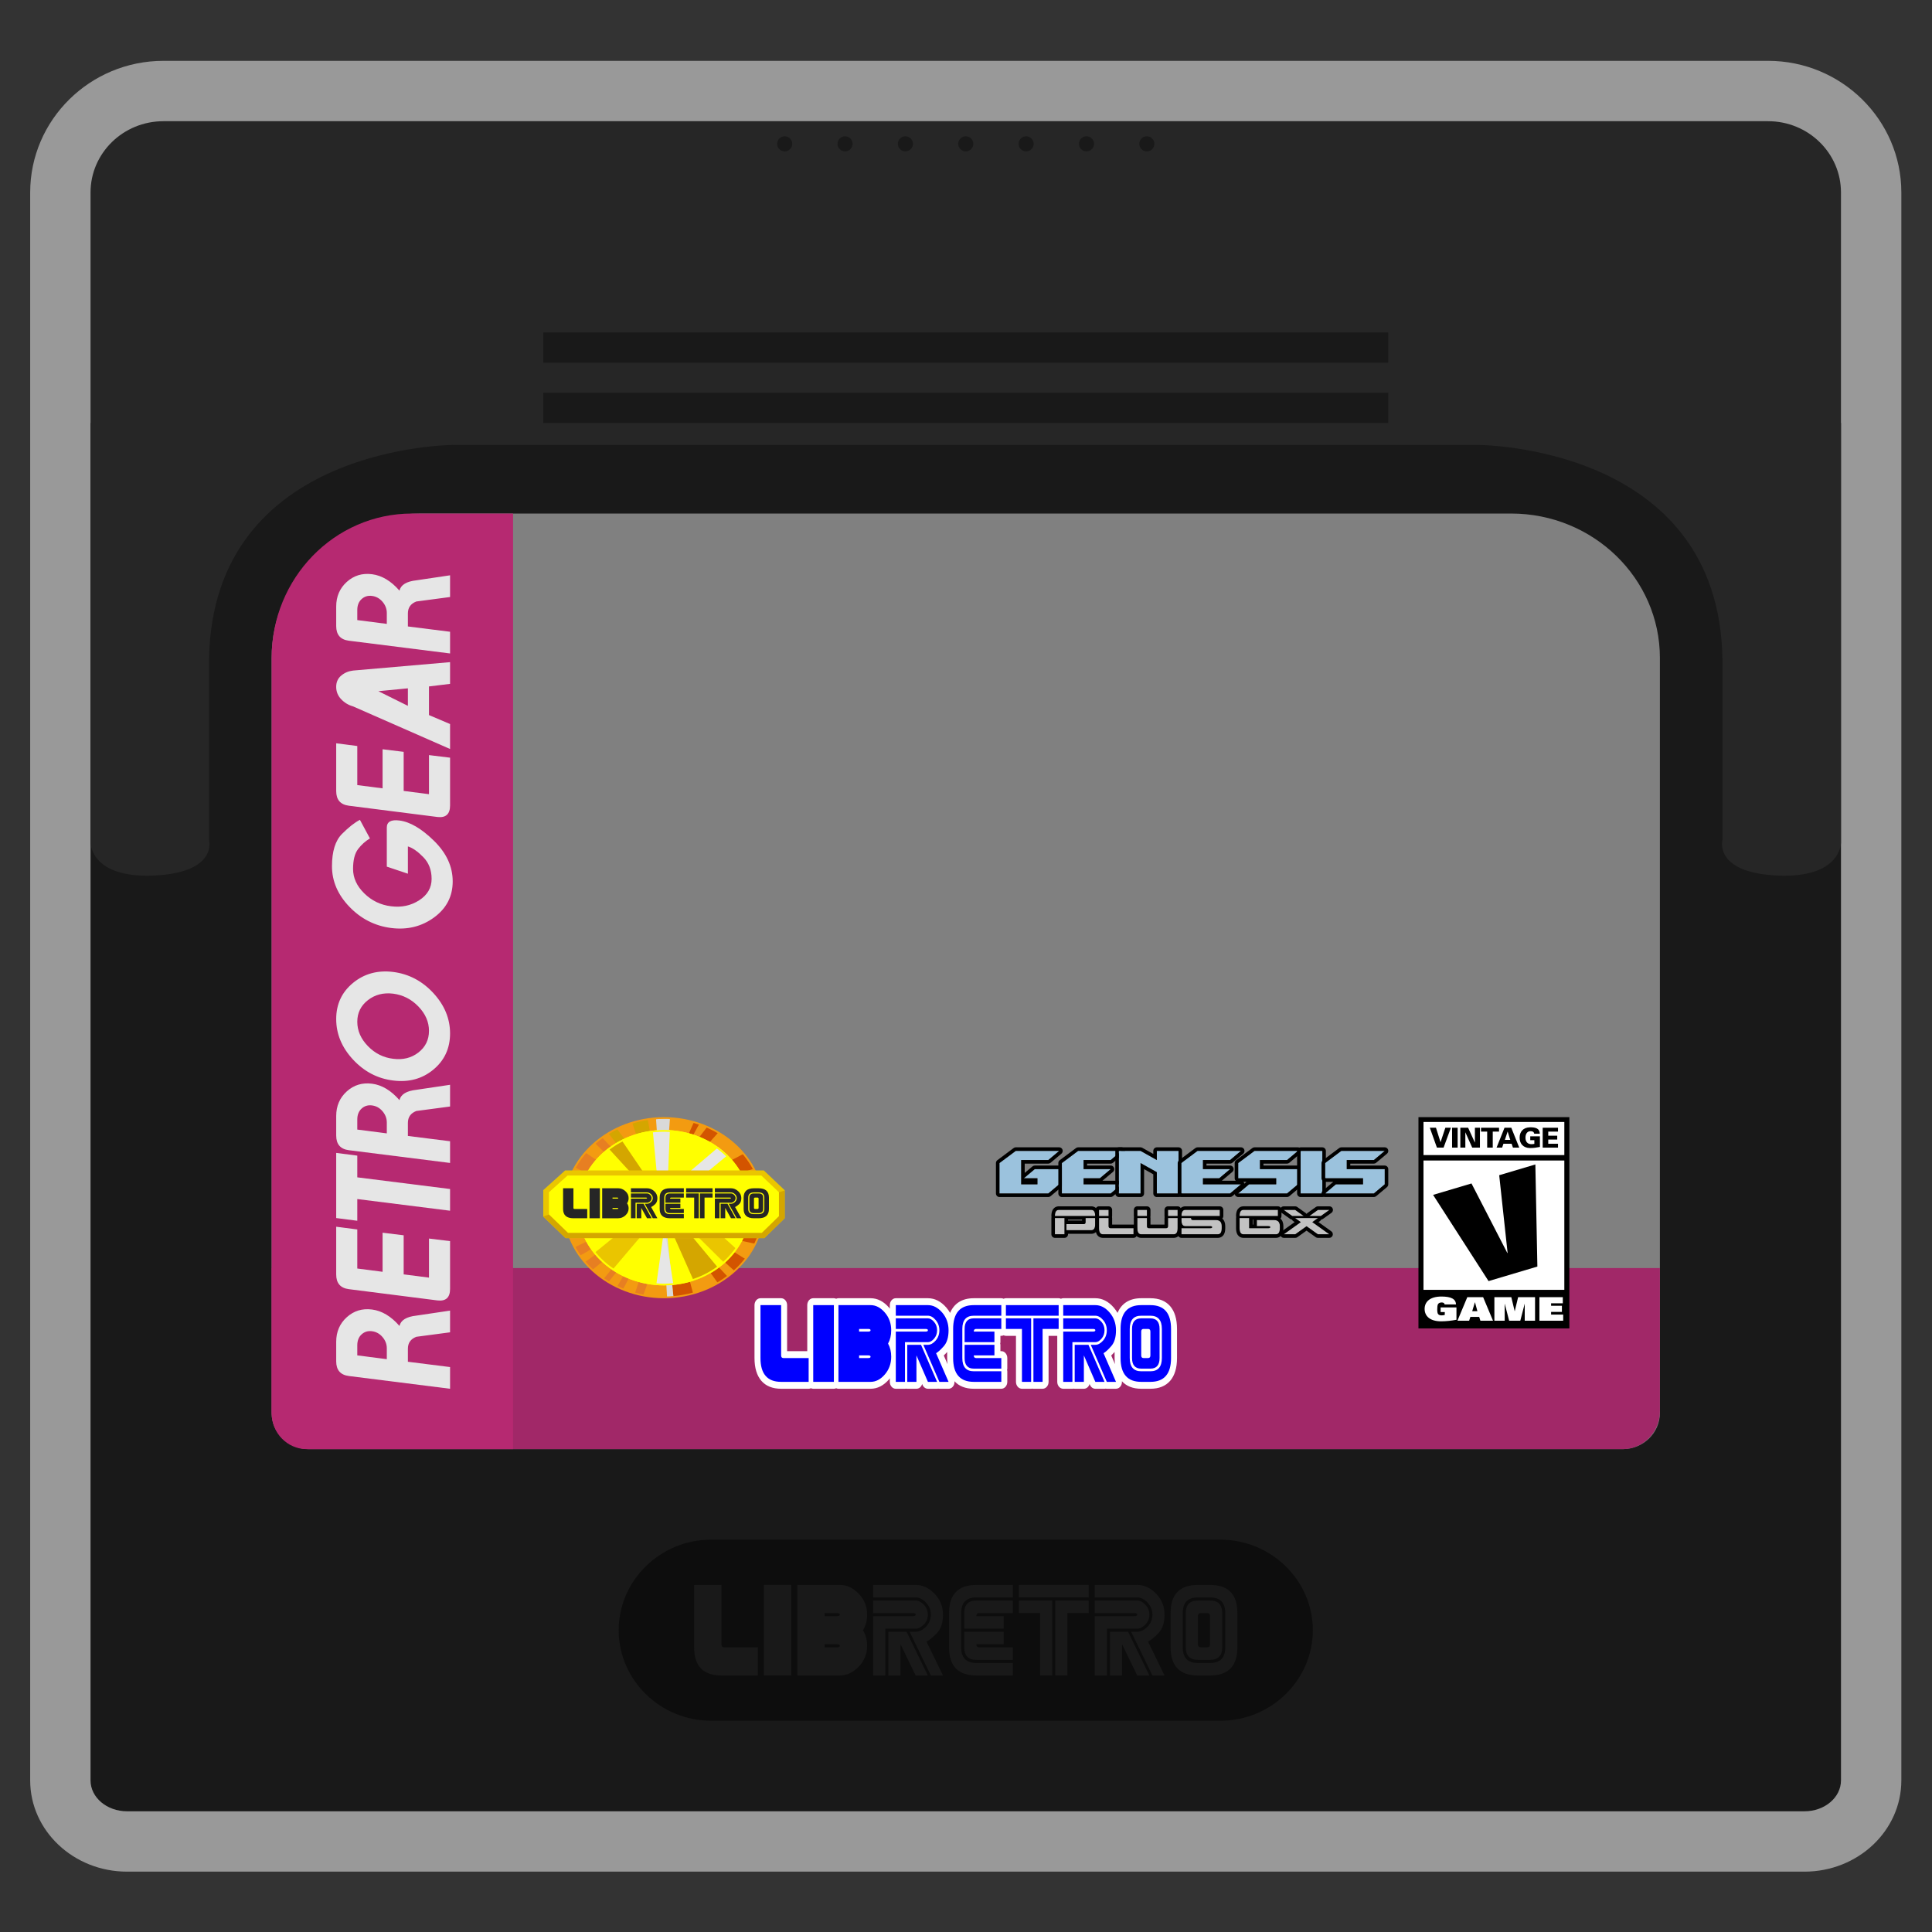 <?xml version="1.0" encoding="UTF-8" standalone="no"?>
<svg
   xmlns:dc="http://purl.org/dc/elements/1.1/"
   xmlns:cc="http://creativecommons.org/ns#"
   xmlns:rdf="http://www.w3.org/1999/02/22-rdf-syntax-ns#"
   xmlns:svg="http://www.w3.org/2000/svg"
   xmlns="http://www.w3.org/2000/svg"
   viewBox="0 0 341.333 341.333"
   height="256"
   width="256"
   xml:space="preserve"
   id="svg2"
   version="1.1"><rect x="0" y="0" width="341.333" height="341.333" fill="#333333" stroke="none"/><defs
     id="defs6"><clipPath
       id="clipPath18"
       clipPathUnits="userSpaceOnUse"><path
         id="path16"
         d="M 0,256 H 256 V 0 H 0 Z" /></clipPath><clipPath
       id="clipPath26"
       clipPathUnits="userSpaceOnUse"><path
         id="path24"
         d="M 4,248 H 252 V 8 H 4 Z" /></clipPath></defs><g
     transform="matrix(1.333,0,0,-1.333,0,341.333)"
     id="g10"><g
       id="g12"><g
         clip-path="url(#clipPath18)"
         id="g14"><g
           id="g20"><g
             id="g22" /><g
             id="g34"><g
               style="opacity:0.5"
               id="g32"
               clip-path="url(#clipPath26)"><g
                 id="g30"
                 transform="translate(234.333,248)"><path
                   id="path28"
                   style="fill:#ffffff;fill-opacity:1;fill-rule:nonzero;stroke:none"
                   d="m 0,0 h -212.667 c -9.741,0 -17.666,-7.826 -17.666,-17.447 V -48 -103.647 -227.911 c 0,-6.666 5.757,-12.089 12.833,-12.089 H 4.833 c 7.077,0 12.834,5.423 12.834,12.089 V -103.647 -48 -17.447 C 17.667,-7.826 9.741,0 0,0" /></g></g></g></g><g
           transform="translate(239.167,16)"
           id="g36"><path
             id="path38"
             style="fill:#191919;fill-opacity:1;fill-rule:nonzero;stroke:none"
             d="m 0,0 h -222.333 c -2.67,0 -4.834,1.831 -4.834,4.089 V 184 h 232 V 4.089 C 4.833,1.831 2.669,0 0,0" /></g><g
           transform="translate(234.333,240)"
           id="g40"><path
             id="path42"
             style="fill:#262626;fill-opacity:1;fill-rule:nonzero;stroke:none"
             d="m 0,0 h -212.667 c -5.338,0 -9.666,-4.229 -9.666,-9.447 v -86.2 c 0,0 0,-4.723 8.458,-4.33 8.458,0.394 7.25,4.724 7.25,4.724 v 23.9 c 0.403,28.624 32.625,28.45 32.625,28.45 h 135.333 c 0,0 32.223,0.174 32.625,-28.45 v -23.9 c 0,0 -1.208,-4.33 7.25,-4.724 8.459,-0.393 8.459,4.33 8.459,4.33 v 86.2 C 9.667,-4.229 5.339,0 0,0" /></g><path
           id="path44"
           style="fill:#191919;fill-opacity:1;fill-rule:nonzero;stroke:none"
           d="M 184,208 H 72 v 4 h 112 z" /><path
           id="path46"
           style="fill:#191919;fill-opacity:1;fill-rule:nonzero;stroke:none"
           d="M 184,200 H 72 v 4 h 112 z" /><g
           transform="translate(200.286,188)"
           id="g48"><path
             id="path50"
             style="fill:#808080;fill-opacity:1;fill-rule:nonzero;stroke:none"
             d="m 0,0 c 10.87,0 19.714,-8.585 19.714,-19.138 v -100.077 c 0,-2.643 -2.206,-4.785 -4.928,-4.785 h -174.143 c -2.722,0 -4.929,2.142 -4.929,4.785 v 100.077 c 0,10.57 8.827,19.138 19.715,19.138 L 0,0" /></g><g
           transform="translate(161.753,28)"
           id="g52"><path
             id="path54"
             style="fill:#0d0d0d;fill-opacity:1;fill-rule:nonzero;stroke:none"
             d="m 0,0 h -67.507 c -6.735,0 -12.246,5.4 -12.246,12 v 0 c 0,6.6 5.511,12 12.246,12 H 0 c 6.736,0 12.247,-5.4 12.247,-12 v 0 C 12.247,5.4 6.736,0 0,0" /></g><g
           transform="translate(122.972,34)"
           id="g56"><path
             id="path58"
             style="fill:#191919;fill-opacity:1;fill-rule:nonzero;stroke:none"
             d="M 0,0 H -1.609 L -3.62,4.138 V 0 h -1.609 v 5.793 h 2.413 z M 0,8.069 C 0,7.554 -0.177,7.115 -0.53,6.752 -0.883,6.389 -1.242,6.207 -1.609,6.207 H -5.631 V 0 H -7.24 v 7.862 h 5.229 c 0.268,0 0.402,0.069 0.402,0.207 0,0.138 -0.134,0.207 -0.402,0.207 H -7.24 v 1.655 h 5.631 c 0.367,0 0.726,-0.184 1.079,-0.552 C -0.177,9.011 0,8.575 0,8.069 m 2.011,0 C 2.011,6.984 1.741,6.163 1.2,5.607 0.659,5.051 0.201,4.676 -0.174,4.483 L 2.011,0 H 0.402 l -2.815,5.793 h 0.804 c 0.474,0 0.927,0.223 1.361,0.669 0.433,0.446 0.65,0.982 0.65,1.607 0,0.616 -0.217,1.149 -0.65,1.6 -0.434,0.451 -0.887,0.676 -1.361,0.676 H -7.24 V 12 h 5.631 c 0.921,0 1.754,-0.386 2.501,-1.159 0.746,-0.772 1.119,-1.696 1.119,-2.772" /></g><g
           transform="translate(125.787,42.276)"
           id="g60"><path
             id="path62"
             style="fill:#191919;fill-opacity:1;fill-rule:nonzero;stroke:none"
             d="M 0,0 C 0,2.483 1.207,3.724 3.62,3.724 H 8.447 V 2.069 H 3.62 C 2.279,2.069 1.609,1.379 1.609,0 v -4.552 c 0,-1.379 0.67,-2.069 2.011,-2.069 H 8.447 V -8.276 H 3.62 C 1.207,-8.276 0,-7.034 0,-4.552 Z" /></g><g
           transform="translate(127.799,40.207)"
           id="g64"><path
             id="path66"
             style="fill:#191919;fill-opacity:1;fill-rule:nonzero;stroke:none"
             d="M 0,0 V 2.069 C 0,3.172 0.536,3.724 1.609,3.724 H 6.436 V 2.069 H 2.011 C 1.743,2.069 1.609,1.931 1.609,1.655 h 3.62 V 0 Z" /></g><g
           transform="translate(127.799,39.793)"
           id="g68"><path
             id="path70"
             style="fill:#191919;fill-opacity:1;fill-rule:nonzero;stroke:none"
             d="m 0,0 h 5.229 v -1.655 h -3.62 c 0,-0.276 0.134,-0.414 0.402,-0.414 H 6.436 V -3.724 H 1.609 C 0.536,-3.724 0,-3.172 0,-2.069 Z" /></g><g
           transform="translate(139.866,43.931)"
           id="g72"><path
             id="path74"
             style="fill:#191919;fill-opacity:1;fill-rule:nonzero;stroke:none"
             d="M 0,0 H 4.425 V -1.655 H 1.609 V -9.931 H 0 Z m -0.402,0 v -9.931 h -1.609 v 8.276 H -4.827 V 0 Z m 4.827,0.414 h -9.251 v 1.655 h 9.251 z" /></g><g
           transform="translate(152.335,34)"
           id="g76"><path
             id="path78"
             style="fill:#191919;fill-opacity:1;fill-rule:nonzero;stroke:none"
             d="M 0,0 H -1.609 L -3.62,4.138 V 0 h -1.609 v 5.793 h 2.413 z M 0,8.069 C 0,7.554 -0.177,7.115 -0.53,6.752 -0.883,6.389 -1.242,6.207 -1.609,6.207 H -5.631 V 0 H -7.24 v 7.862 h 5.229 c 0.268,0 0.402,0.069 0.402,0.207 0,0.138 -0.134,0.207 -0.402,0.207 H -7.24 v 1.655 h 5.631 c 0.367,0 0.726,-0.184 1.079,-0.552 C -0.177,9.011 0,8.575 0,8.069 m 2.011,0 C 2.011,6.984 1.741,6.163 1.2,5.607 0.659,5.051 0.201,4.676 -0.174,4.483 L 2.011,0 H 0.402 l -2.815,5.793 h 0.804 c 0.474,0 0.927,0.223 1.361,0.669 0.433,0.446 0.65,0.982 0.65,1.607 0,0.616 -0.217,1.149 -0.65,1.6 -0.434,0.451 -0.887,0.676 -1.361,0.676 H -7.24 V 12 h 5.631 c 0.921,0 1.754,-0.386 2.501,-1.159 0.746,-0.772 1.119,-1.696 1.119,-2.772" /></g><g
           transform="translate(160.38,41.862)"
           id="g80"><path
             id="path82"
             style="fill:#191919;fill-opacity:1;fill-rule:nonzero;stroke:none"
             d="M 0,0 C 0,0.276 -0.134,0.414 -0.402,0.414 H -1.207 C -1.475,0.414 -1.609,0.276 -1.609,0 v -3.724 c 0,-0.276 0.134,-0.414 0.402,-0.414 h 0.805 C -0.134,-4.138 0,-4 0,-3.724 Z M 1.609,0.414 V -4.138 C 1.609,-5.241 1.073,-5.793 0,-5.793 h -1.609 c -1.073,0 -1.609,0.552 -1.609,1.655 v 4.552 c 0,1.103 0.536,1.655 1.609,1.655 H 0 c 1.073,0 1.609,-0.552 1.609,-1.655 m 0.402,0 C 2.011,1.793 1.341,2.483 0,2.483 h -1.609 c -1.341,0 -2.011,-0.69 -2.011,-2.069 v -4.552 c 0,-1.379 0.67,-2.069 2.011,-2.069 H 0 c 1.341,0 2.011,0.69 2.011,2.069 z m 1.609,0 V -4.138 C 3.62,-6.621 2.413,-7.862 0,-7.862 h -1.609 c -2.413,0 -3.62,1.241 -3.62,3.724 v 4.552 c 0,2.483 1.207,3.724 3.62,3.724 H 0 c 2.413,0 3.62,-1.241 3.62,-3.724" /></g><g
           transform="translate(93.756,36.782)"
           id="g84"><path
             id="path86"
             style="fill:#191919;fill-opacity:1;fill-rule:nonzero;stroke:none"
             d="M 0,0 C -0.013,0.036 -0.021,0.076 -0.032,0.114 H 0 Z m 2.266,0.942 c -0.268,0 -0.402,0.138 -0.402,0.413 v 7.862 h -3.62 V 0.942 c 0,-2.483 1.207,-3.725 3.62,-3.725 h 4.827 v 3.725 z" /></g><path
           id="path88"
           style="fill:#191919;fill-opacity:1;fill-rule:nonzero;stroke:none"
           d="m 101.251,34 h 3.62 v 12 h -3.62 z" /><g
           transform="translate(110.905,41.862)"
           id="g90"><path
             id="path92"
             style="fill:#191919;fill-opacity:1;fill-rule:nonzero;stroke:none"
             d="M 0,0 H -1.609 V 0.414 H 0 C 0.268,0.414 0.402,0.345 0.402,0.207 0.402,0.069 0.268,0 0,0 m 0,-4.138 h -1.609 v 0.414 H 0 c 0.268,0 0.402,-0.069 0.402,-0.207 0,-0.138 -0.134,-0.207 -0.402,-0.207 m 4.022,4.345 c 0,1.076 -0.373,2 -1.119,2.772 -0.747,0.773 -1.58,1.159 -2.501,1.159 h -5.631 v -12 h 5.631 c 0.921,0 1.754,0.386 2.501,1.159 0.746,0.772 1.119,1.696 1.119,2.772 0,0.782 -0.183,1.467 -0.549,2.055 0.366,0.589 0.549,1.283 0.549,2.083" /></g><g
           transform="translate(215.071,64)"
           id="g94"><path
             id="path96"
             style="fill:#a12868;fill-opacity:1;fill-rule:nonzero;stroke:none"
             d="m 0,0 h -174.143 c -2.722,0 -4.928,2.262 -4.928,5.053 V 24 h 184 V 5.053 C 4.929,2.262 2.722,0 0,0" /></g><g
           transform="translate(125.535,76.88)"
           id="g98"><path
             id="path100"
             style="fill:#ffffff;fill-opacity:1;fill-rule:nonzero;stroke:none"
             d="m 0,0 v -0.809 c 0,-0.285 0.021,-0.549 0.051,-0.806 l -0.498,1.144 C -0.307,-0.339 -0.154,-0.171 0,0 m 22.191,0 v -0.809 c 0,-0.285 0.022,-0.549 0.051,-0.806 l -0.498,1.144 c 0.141,0.132 0.294,0.3 0.447,0.471 m 4.745,7.12 H 25.72 C 24.17,7.12 23.108,6.434 22.58,5.176 22.441,5.419 22.28,5.65 22.093,5.868 21.377,6.699 20.552,7.12 19.64,7.12 H 15.385 C 15.277,7.12 15.174,7.094 15.081,7.049 14.987,7.094 14.884,7.12 14.777,7.12 H 7.785 C 7.677,7.12 7.575,7.094 7.481,7.049 7.387,7.094 7.285,7.12 7.177,7.12 H 3.529 C 1.979,7.12 0.917,6.434 0.388,5.176 0.249,5.419 0.089,5.65 -0.099,5.868 -0.814,6.699 -1.639,7.12 -2.551,7.12 H -6.807 C -7.245,7.12 -7.6,6.71 -7.6,6.205 V 5.731 C -7.635,5.775 -7.661,5.825 -7.698,5.868 -8.414,6.699 -9.239,7.12 -10.151,7.12 h -4.256 c -0.107,0 -0.21,-0.026 -0.304,-0.071 -0.093,0.045 -0.196,0.071 -0.304,0.071 h -2.735 c -0.438,0 -0.793,-0.41 -0.793,-0.915 V 0.106 h -2.67 v 6.099 c 0,0.505 -0.355,0.915 -0.793,0.915 h -2.736 c -0.438,0 -0.793,-0.41 -0.793,-0.915 v -7.014 c 0,-2.625 1.253,-4.071 3.529,-4.071 h 3.648 c 0.108,0 0.21,0.026 0.304,0.071 0.093,-0.045 0.196,-0.071 0.304,-0.071 h 2.735 c 0.108,0 0.211,0.026 0.304,0.071 0.094,-0.045 0.197,-0.071 0.304,-0.071 h 4.256 c 0.912,0 1.737,0.421 2.453,1.252 0.037,0.043 0.063,0.093 0.098,0.137 v -0.474 c 0,-0.505 0.355,-0.915 0.793,-0.915 h 1.216 c 0.052,0 0.103,0.006 0.152,0.017 0.049,-0.011 0.1,-0.017 0.152,-0.017 h 1.216 c 0.353,0 0.652,0.266 0.755,0.634 l 0.056,-0.128 c 0.134,-0.31 0.409,-0.506 0.709,-0.506 h 1.216 c 0.052,0 0.102,0.006 0.152,0.017 0.05,-0.011 0.1,-0.017 0.152,-0.017 h 1.216 c 0.275,0 0.53,0.164 0.675,0.434 0.092,0.172 0.124,0.37 0.108,0.565 0.597,-0.652 1.456,-0.999 2.561,-0.999 h 3.648 c 0.438,0 0.793,0.41 0.793,0.915 v 1.403 c 0,0.062 -0.021,0.116 -0.031,0.175 0.01,0.059 0.031,0.113 0.031,0.175 v 1.403 c 0,0.505 -0.355,0.915 -0.793,0.915 H 7.058 v 0.839 c 0,0.062 -0.021,0.116 -0.031,0.175 0.01,0.059 0.031,0.113 0.031,0.175 v 0.839 h 0.119 c 0.108,0 0.21,0.026 0.304,0.071 C 7.575,2.16 7.677,2.134 7.785,2.134 H 9.12 v -6.099 c 0,-0.505 0.355,-0.915 0.793,-0.915 h 1.216 c 0.052,0 0.102,0.006 0.152,0.017 0.049,-0.011 0.1,-0.017 0.152,-0.017 h 1.216 c 0.438,0 0.793,0.41 0.793,0.915 v 6.099 h 1.15 v -6.099 c 0,-0.505 0.355,-0.915 0.793,-0.915 h 1.216 c 0.052,0 0.102,0.006 0.152,0.017 0.049,-0.011 0.1,-0.017 0.152,-0.017 h 1.215 c 0.354,0 0.653,0.266 0.755,0.634 l 0.056,-0.128 c 0.135,-0.31 0.409,-0.506 0.709,-0.506 h 1.216 c 0.052,0 0.103,0.006 0.152,0.017 0.05,-0.011 0.101,-0.017 0.152,-0.017 h 1.216 c 0.275,0 0.531,0.164 0.675,0.434 0.092,0.172 0.124,0.37 0.109,0.565 0.596,-0.652 1.455,-0.999 2.56,-0.999 h 1.216 c 2.276,0 3.529,1.446 3.529,4.071 v 3.858 c 0,2.625 -1.253,4.071 -3.529,4.071" /></g><g
           transform="translate(124.2,72.915)"
           id="g102"><path
             id="path104"
             style="fill:#0000ff;fill-opacity:1;fill-rule:nonzero;stroke:none"
             d="m 0,0 h -1.216 l -1.52,3.507 V 0 h -1.216 v 4.91 h 1.824 z M 0,6.839 C 0,6.402 -0.133,6.03 -0.4,5.722 -0.667,5.414 -0.939,5.26 -1.216,5.26 h -3.04 V 0 h -1.216 v 6.663 h 3.952 c 0.203,0 0.304,0.059 0.304,0.176 0,0.117 -0.101,0.175 -0.304,0.175 h -3.952 v 1.403 h 4.256 c 0.277,0 0.549,-0.156 0.816,-0.468 C -0.133,7.637 0,7.267 0,6.839 m 1.52,0 C 1.52,5.919 1.316,5.223 0.907,4.752 0.498,4.28 0.152,3.963 -0.132,3.799 L 1.52,0 H 0.304 l -2.128,4.91 h 0.608 c 0.358,0 0.701,0.189 1.029,0.567 0.327,0.378 0.491,0.832 0.491,1.362 0,0.522 -0.164,0.974 -0.491,1.356 -0.328,0.382 -0.671,0.572 -1.029,0.572 h -4.256 v 1.403 h 4.256 C -0.52,10.17 0.11,9.843 0.674,9.188 1.238,8.534 1.52,7.75 1.52,6.839" /></g><g
           transform="translate(126.328,79.929)"
           id="g106"><path
             id="path108"
             style="fill:#0000ff;fill-opacity:1;fill-rule:nonzero;stroke:none"
             d="M 0,0 C 0,2.104 0.912,3.156 2.736,3.156 H 6.384 V 1.753 H 2.736 C 1.723,1.753 1.216,1.169 1.216,0 v -3.858 c 0,-1.169 0.507,-1.753 1.52,-1.753 H 6.384 V -7.014 H 2.736 C 0.912,-7.014 0,-5.962 0,-3.858 Z" /></g><g
           transform="translate(127.848,78.175)"
           id="g110"><path
             id="path112"
             style="fill:#0000ff;fill-opacity:1;fill-rule:nonzero;stroke:none"
             d="M 0,0 V 1.753 C 0,2.689 0.405,3.156 1.216,3.156 H 4.864 V 1.753 H 1.52 C 1.317,1.753 1.216,1.637 1.216,1.403 H 3.952 V 0 Z" /></g><g
           transform="translate(127.848,77.825)"
           id="g114"><path
             id="path116"
             style="fill:#0000ff;fill-opacity:1;fill-rule:nonzero;stroke:none"
             d="M 0,0 H 3.952 V -1.403 H 1.216 c 0,-0.234 0.101,-0.351 0.304,-0.351 H 4.864 V -3.156 H 1.216 C 0.405,-3.156 0,-2.689 0,-1.754 Z" /></g><g
           transform="translate(136.968,81.332)"
           id="g118"><path
             id="path120"
             style="fill:#0000ff;fill-opacity:1;fill-rule:nonzero;stroke:none"
             d="M 0,0 H 3.344 V -1.403 H 1.216 V -8.417 H 0 Z M -0.304,0 V -8.417 H -1.52 v 7.014 H -3.648 V 0 Z m 3.648,0.351 h -6.992 v 1.403 h 6.992 z" /></g><g
           transform="translate(146.391,72.915)"
           id="g122"><path
             id="path124"
             style="fill:#0000ff;fill-opacity:1;fill-rule:nonzero;stroke:none"
             d="m 0,0 h -1.216 l -1.52,3.507 V 0 h -1.216 v 4.91 h 1.824 z M 0,6.839 C 0,6.402 -0.133,6.03 -0.4,5.722 -0.667,5.414 -0.939,5.26 -1.216,5.26 h -3.04 V 0 h -1.216 v 6.663 h 3.952 c 0.203,0 0.304,0.059 0.304,0.176 0,0.117 -0.101,0.175 -0.304,0.175 h -3.952 v 1.403 h 4.256 c 0.277,0 0.549,-0.156 0.816,-0.468 C -0.133,7.637 0,7.267 0,6.839 m 1.52,0 C 1.52,5.919 1.316,5.223 0.907,4.752 0.498,4.28 0.152,3.963 -0.132,3.799 L 1.52,0 H 0.304 l -2.128,4.91 h 0.608 c 0.358,0 0.701,0.189 1.029,0.567 0.327,0.378 0.491,0.832 0.491,1.362 0,0.522 -0.164,0.974 -0.491,1.356 -0.328,0.382 -0.671,0.572 -1.029,0.572 h -4.256 v 1.403 h 4.256 C -0.52,10.17 0.11,9.843 0.674,9.188 1.238,8.534 1.52,7.75 1.52,6.839" /></g><g
           transform="translate(152.471,79.578)"
           id="g126"><path
             id="path128"
             style="fill:#0000ff;fill-opacity:1;fill-rule:nonzero;stroke:none"
             d="M 0,0 C 0,0.234 -0.101,0.351 -0.304,0.351 H -0.912 C -1.115,0.351 -1.216,0.234 -1.216,0 v -3.156 c 0,-0.234 0.101,-0.351 0.304,-0.351 h 0.608 C -0.101,-3.507 0,-3.39 0,-3.156 Z M 1.216,0.351 V -3.507 C 1.216,-4.442 0.811,-4.91 0,-4.91 h -1.216 c -0.811,0 -1.216,0.468 -1.216,1.403 v 3.858 c 0,0.935 0.405,1.402 1.216,1.402 H 0 c 0.811,0 1.216,-0.467 1.216,-1.402 m 0.304,0 C 1.52,1.52 1.013,2.104 0,2.104 h -1.216 c -1.013,0 -1.52,-0.584 -1.52,-1.753 v -3.858 c 0,-1.169 0.507,-1.753 1.52,-1.753 H 0 c 1.013,0 1.52,0.584 1.52,1.753 z m 1.216,0 V -3.507 C 2.736,-5.611 1.824,-6.663 0,-6.663 h -1.216 c -1.824,0 -2.736,1.052 -2.736,3.156 v 3.858 c 0,2.104 0.912,3.156 2.736,3.156 H 0 c 1.824,0 2.736,-1.052 2.736,-3.156" /></g><g
           transform="translate(103.833,76.071)"
           id="g130"><path
             id="path132"
             style="fill:#0000ff;fill-opacity:1;fill-rule:nonzero;stroke:none"
             d="M 0,0 C -0.203,0 -0.304,0.117 -0.304,0.351 V 7.014 H -3.04 V 0 c 0,-2.104 0.912,-3.156 2.736,-3.156 h 3.648 l 0,3.156 z" /></g><path
           id="path134"
           style="fill:#0000ff;fill-opacity:1;fill-rule:nonzero;stroke:none"
           d="m 107.784,72.915 h 2.736 v 10.17 h -2.736 z" /><g
           transform="translate(115.08,79.578)"
           id="g136"><path
             id="path138"
             style="fill:#0000ff;fill-opacity:1;fill-rule:nonzero;stroke:none"
             d="M 0,0 H -1.216 V 0.351 H 0 C 0.203,0.351 0.304,0.292 0.304,0.175 0.304,0.058 0.203,0 0,0 m 0,-3.507 h -1.216 v 0.351 H 0 c 0.203,0 0.304,-0.059 0.304,-0.176 C 0.304,-3.449 0.203,-3.507 0,-3.507 M 3.04,0.175 C 3.04,1.087 2.758,1.87 2.194,2.525 1.63,3.18 1,3.507 0.304,3.507 h -4.256 v -10.17 h 4.256 c 0.696,0 1.326,0.327 1.89,0.982 0.564,0.654 0.846,1.438 0.846,2.349 0,0.663 -0.139,1.243 -0.416,1.742 0.277,0.499 0.416,1.087 0.416,1.765" /></g><g
           transform="translate(68,64)"
           id="g140"><path
             id="path142"
             style="fill:#b62971;fill-opacity:1;fill-rule:nonzero;stroke:none"
             d="M 0,0 H -27.352 C -29.919,0 -32,2.142 -32,4.785 v 100.077 c 0,10.57 8.323,19.138 18.59,19.138 H 0 Z" /></g><g
           transform="translate(188,108)"
           id="g144"><path
             id="path146"
             style="fill:#000000;fill-opacity:1;fill-rule:nonzero;stroke:none"
             d="M 0,0 V -5.027 -5.742 -22.997 -23.61 -28 h 20 v 4.39 0.613 17.255 0.715 V 0 Z" /></g><path
           id="path148"
           style="fill:#ffffff;fill-opacity:1;fill-rule:nonzero;stroke:none"
           d="m 207.333,85.111 h -18.667 v 17.141 h 18.667 z" /><path
           id="path150"
           style="fill:#ffffff;fill-opacity:1;fill-rule:nonzero;stroke:none"
           d="m 188.667,107.36 h 18.667 v -4.387 h -18.667 z" /><g
           transform="translate(190.935,82.78)"
           id="g152"><path
             id="path154"
             style="fill:#ffffff;fill-opacity:1;fill-rule:nonzero;stroke:none"
             d="M 0,0 H 2.101 V -1.634 C 1.469,-1.759 0.734,-1.841 0.068,-1.841 c -1.469,0 -2.186,0.687 -2.186,1.642 0,0.956 0.717,1.643 2.231,1.643 1.254,0 1.909,-0.316 1.926,-1.046 H 0.525 C 0.52,0.497 0.469,0.562 0.401,0.601 0.333,0.64 0.237,0.657 0.136,0.657 c -0.243,0 -0.401,-0.095 -0.48,-0.22 -0.08,-0.126 -0.102,-0.432 -0.102,-0.696 0,-0.303 0.034,-0.51 0.107,-0.61 0.096,-0.13 0.254,-0.185 0.463,-0.185 0.153,0 0.3,0.017 0.43,0.064 v 0.377 l -0.554,0 z" /></g><g
           transform="translate(195.813,82.283)"
           id="g156"><path
             id="path158"
             style="fill:#ffffff;fill-opacity:1;fill-rule:nonzero;stroke:none"
             d="M 0,0 -0.322,1.176 H -0.333 L -0.689,0 Z m -1.339,1.859 h 2.096 l 1.31,-3.121 H 0.395 l -0.158,0.501 h -1.169 l -0.164,-0.501 h -1.548 z" /></g><g
           transform="translate(202.085,83.251)"
           id="g160"><path
             id="path162"
             style="fill:#ffffff;fill-opacity:1;fill-rule:nonzero;stroke:none"
             d="m 0,0 h -0.011 l -0.576,-2.23 h -1.48 L -2.643,0 h -0.012 v -2.23 h -1.367 v 3.12 h 2.243 l 0.446,-1.858 h 0.011 L -0.875,0.89 H 1.367 V -2.23 H 0 Z" /></g><g
           transform="translate(204.031,84.142)"
           id="g164"><path
             id="path166"
             style="fill:#ffffff;fill-opacity:1;fill-rule:nonzero;stroke:none"
             d="M 0,0 H 3.101 V -0.813 H 1.548 V -1.145 H 2.982 V -1.958 H 1.548 v -0.35 h 1.604 v -0.813 l -3.152,0 z" /></g><g
           transform="translate(191.565,106.595)"
           id="g168"><path
             id="path170"
             style="fill:#000000;fill-opacity:1;fill-rule:nonzero;stroke:none"
             d="m 0,0 h 0.734 l -0.97,-2.634 H -1.118 L -2.059,0 h 0.815 l 0.602,-1.908 h 0.007 z" /></g><path
           id="path172"
           style="fill:#000000;fill-opacity:1;fill-rule:nonzero;stroke:none"
           d="m 192.456,106.595 h 0.738 v -2.634 h -0.738 z" /><g
           transform="translate(193.549,106.595)"
           id="g174"><path
             id="path176"
             style="fill:#000000;fill-opacity:1;fill-rule:nonzero;stroke:none"
             d="m 0,0 h 1.033 l 0.894,-1.963 0.007,0.007 V 0 H 2.598 V -2.634 H 1.576 L 0.672,-0.617 H 0.664 v -2.017 l -0.664,0 z" /></g><g
           transform="translate(197.108,106.084)"
           id="g178"><path
             id="path180"
             style="fill:#000000;fill-opacity:1;fill-rule:nonzero;stroke:none"
             d="M 0,0 H -0.816 V 0.511 H 1.572 V 0 H 0.738 V -2.123 H 0 Z" /></g><g
           transform="translate(200.165,104.986)"
           id="g182"><path
             id="path184"
             style="fill:#000000;fill-opacity:1;fill-rule:nonzero;stroke:none"
             d="M 0,0 -0.34,1.095 H -0.351 L -0.712,0 Z m -1.812,-1.025 1.052,2.634 h 0.9 L 1.192,-1.025 H 0.358 l -0.177,0.514 h -1.082 l -0.173,-0.514 z" /></g><g
           transform="translate(203.36,104.945)"
           id="g186"><path
             id="path188"
             style="fill:#000000;fill-opacity:1;fill-rule:nonzero;stroke:none"
             d="M 0,0 H -0.543 V 0.511 H 0.738 V -0.897 C 0.14,-0.985 0.026,-1.04 -0.616,-1.04 c -0.831,0.026 -1.336,0.547 -1.336,1.372 0,0.825 0.505,1.346 1.336,1.372 C 0.029,1.722 0.709,1.627 0.72,0.861 h -0.739 c -0.036,0.255 -0.239,0.332 -0.483,0.332 -0.498,0 -0.675,-0.434 -0.675,-0.861 0,-0.518 0.262,-0.861 0.793,-0.861 0.137,0 0.273,0.022 0.384,0.044 z" /></g><g
           transform="translate(204.465,103.96)"
           id="g190"><path
             id="path192"
             style="fill:#000000;fill-opacity:1;fill-rule:nonzero;stroke:none"
             d="M 0,0 V 2.634 H 2.03 V 2.123 H 0.738 V 1.58 H 1.927 V 1.069 H 0.738 V 0.511 H 2.03 V 0 Z" /></g><g
           transform="translate(189.939,97.696)"
           id="g194"><path
             id="path196"
             style="fill:#000000;fill-opacity:1;fill-rule:nonzero;stroke:none"
             d="m 0,0 5.089,1.515 4.753,-9.22 0.035,0.01 L 8.762,2.607 13.554,4.033 13.822,-9.5 7.351,-11.426 Z" /></g><g
           transform="translate(47.354,76.424)"
           id="g198"><path
             id="path200"
             style="fill:#e6e6e6;fill-opacity:1;fill-rule:nonzero;stroke:none"
             d="m 0,0 3.913,-0.504 v 1.439 c 0,0.552 -0.19,1.049 -0.568,1.493 C 2.967,2.872 2.504,3.129 1.956,3.201 1.421,3.273 0.961,3.135 0.576,2.788 0.192,2.44 0,1.954 0,1.331 Z m 12.297,-4.424 -13.415,1.69 c -1.118,0.144 -1.677,0.792 -1.677,1.943 v 2.59 c 0,1.33 0.469,2.418 1.406,3.264 0.938,0.845 2.053,1.184 3.345,1.016 C 3.261,5.911 4.472,5.186 5.59,3.903 5.776,4.67 6.521,5.126 7.825,5.27 l 4.472,0.665 V 3.057 L 7.825,2.464 C 7.08,2.176 6.707,1.649 6.707,0.881 v -1.726 l 5.59,-0.702 z" /></g><g
           transform="translate(44.559,93.474)"
           id="g202"><path
             id="path204"
             style="fill:#e6e6e6;fill-opacity:1;fill-rule:nonzero;stroke:none"
             d="m 0,0 2.795,-0.36 v -5.179 l 3.353,-0.432 v 5.18 l 2.795,-0.342 v -5.18 l 3.354,-0.431 v 5.179 l 2.795,-0.341 v -6.331 c 0,-1.151 -0.559,-1.661 -1.677,-1.529 L 1.677,-8.273 C 0.559,-8.129 0,-7.482 0,-6.331 Z" /></g><g
           transform="translate(47.354,94.266)"
           id="g206"><path
             id="path208"
             style="fill:#e6e6e6;fill-opacity:1;fill-rule:nonzero;stroke:none"
             d="M 0,0 -2.795,0.36 V 8.993 L 0,8.633 V 5.755 L 12.297,4.208 V 1.331 L 0,2.878 Z" /></g><g
           transform="translate(47.354,106.352)"
           id="g210"><path
             id="path212"
             style="fill:#e6e6e6;fill-opacity:1;fill-rule:nonzero;stroke:none"
             d="m 0,0 3.913,-0.504 v 1.439 c 0,0.552 -0.19,1.049 -0.568,1.493 C 2.967,2.872 2.504,3.129 1.956,3.201 1.421,3.273 0.961,3.135 0.576,2.788 0.192,2.44 0,1.954 0,1.331 Z m 12.297,-4.424 -13.415,1.69 c -1.118,0.144 -1.677,0.792 -1.677,1.943 v 2.59 c 0,1.33 0.469,2.418 1.406,3.264 0.938,0.845 2.053,1.184 3.345,1.016 C 3.261,5.911 4.472,5.186 5.59,3.903 5.776,4.67 6.521,5.126 7.825,5.27 l 4.472,0.665 V 3.057 L 7.825,2.464 C 7.08,2.176 6.707,1.649 6.707,0.881 v -1.726 l 5.59,-0.702 z" /></g><g
           transform="translate(52.105,115.734)"
           id="g214"><path
             id="path216"
             style="fill:#e6e6e6;fill-opacity:1;fill-rule:nonzero;stroke:none"
             d="M 0,0 C 1.304,-0.168 2.422,0.111 3.354,0.836 4.285,1.562 4.751,2.518 4.751,3.705 4.751,4.88 4.285,5.953 3.354,6.924 2.422,7.895 1.304,8.465 0,8.633 -1.293,8.789 -2.408,8.501 -3.345,7.77 -4.282,7.038 -4.751,6.085 -4.751,4.91 -4.751,3.723 -4.282,2.647 -3.345,1.682 -2.408,0.716 -1.293,0.156 0,0 m 0,-2.878 c -2.061,0.252 -3.834,1.178 -5.319,2.779 -1.484,1.601 -2.227,3.39 -2.227,5.369 0,1.966 0.743,3.561 2.227,4.784 C -3.834,11.277 -2.061,11.762 0,11.51 2.073,11.247 3.849,10.314 5.327,8.714 6.806,7.113 7.546,5.33 7.546,3.363 7.546,1.385 6.806,-0.216 5.327,-1.439 3.849,-2.662 2.073,-3.141 0,-2.878" /></g><g
           transform="translate(51.825,133.071)"
           id="g218"><path
             id="path220"
             style="fill:#e6e6e6;fill-opacity:1;fill-rule:nonzero;stroke:none"
             d="m 0,0 c -2.143,0.276 -3.983,1.214 -5.52,2.815 -1.537,1.6 -2.305,3.39 -2.305,5.368 0,1.967 0.442,3.393 1.327,4.281 0.885,0.887 1.677,1.51 2.376,1.87 L -2.795,11.87 C -3.4,11.51 -3.924,11.04 -4.367,10.458 -4.809,9.877 -5.031,8.999 -5.031,7.824 -5.031,6.636 -4.536,5.557 -3.546,4.586 -2.556,3.615 -1.374,3.045 0,2.878 1.386,2.698 2.629,2.962 3.729,3.669 4.83,4.376 5.38,5.324 5.38,6.511 5.38,7.686 5.007,8.651 4.262,9.406 3.517,10.162 2.841,10.629 2.236,10.809 V 7.194 l -2.795,0.935 v 5.18 c 0,0.767 0.559,1.079 1.677,0.935 1.409,-0.18 2.937,-1.079 4.585,-2.698 C 7.351,9.928 8.175,8.135 8.175,6.169 8.175,4.191 7.351,2.599 5.703,1.394 4.055,0.189 2.154,-0.276 0,0" /></g><g
           transform="translate(44.559,157.549)"
           id="g222"><path
             id="path224"
             style="fill:#e6e6e6;fill-opacity:1;fill-rule:nonzero;stroke:none"
             d="m 0,0 2.795,-0.36 v -5.179 l 3.353,-0.432 v 5.18 l 2.795,-0.342 v -5.18 l 3.354,-0.431 v 5.179 l 2.795,-0.341 v -6.331 c 0,-1.151 -0.559,-1.661 -1.677,-1.529 L 1.677,-8.273 C 0.559,-8.129 0,-7.482 0,-6.331 Z" /></g><g
           transform="translate(50.148,164.455)"
           id="g226"><path
             id="path228"
             style="fill:#e6e6e6;fill-opacity:1;fill-rule:nonzero;stroke:none"
             d="m 0,0 3.913,-1.942 v 2.32 z m 9.502,-7.662 -12.856,5.648 c -0.605,0.168 -1.129,0.482 -1.572,0.944 -0.442,0.462 -0.664,1.01 -0.664,1.646 0,0.623 0.222,1.121 0.664,1.492 0.443,0.372 0.967,0.594 1.572,0.666 L 9.502,3.849 V 0.971 L 6.707,0.629 v -3.794 l 2.795,-1.187 z" /></g><g
           transform="translate(47.354,173.879)"
           id="g230"><path
             id="path232"
             style="fill:#e6e6e6;fill-opacity:1;fill-rule:nonzero;stroke:none"
             d="m 0,0 3.913,-0.504 v 1.439 c 0,0.552 -0.19,1.049 -0.568,1.493 C 2.967,2.872 2.504,3.129 1.956,3.201 1.421,3.273 0.961,3.135 0.576,2.788 0.192,2.44 0,1.954 0,1.331 Z m 12.297,-4.424 -13.415,1.69 c -1.118,0.144 -1.677,0.792 -1.677,1.943 v 2.59 c 0,1.33 0.469,2.418 1.406,3.264 0.938,0.845 2.053,1.184 3.345,1.016 C 3.261,5.911 4.472,5.186 5.59,3.903 5.776,4.67 6.521,5.126 7.825,5.27 l 4.472,0.665 V 3.057 L 7.825,2.464 C 7.08,2.176 6.707,1.649 6.707,0.881 v -1.726 l 5.59,-0.702 z" /></g><g
           transform="translate(88,107.886)"
           id="g234"><path
             id="path236"
             style="fill:#f39b11;fill-opacity:1;fill-rule:nonzero;stroke:none"
             d="m 0,0 c -7.285,0 -13.212,-5.332 -13.212,-11.886 0,-6.555 5.927,-11.887 13.212,-11.887 7.285,0 13.212,5.332 13.212,11.887 C 13.212,-5.332 7.285,0 0,0" /></g><g
           transform="translate(85.675,97.022)"
           id="g238"><path
             id="path240"
             style="fill:#e77f22;fill-opacity:1;fill-rule:nonzero;stroke:none"
             d="m 0,0 c 0,0 -9.573,4.155 -9.45,4.365 0.122,0.211 1.36,1.918 1.36,1.918 l 6.028,-4.087 0.253,0.416 -5.016,4.932 0.945,0.743 6.385,-6.773 z" /></g><g
           transform="translate(80.634,105.863)"
           id="g242"><path
             id="path244"
             style="fill:#d4a600;fill-opacity:1;fill-rule:nonzero;stroke:none"
             d="m 0,0 3.863,-4.915 2.454,0.7 -1.106,6.08 -2.053,-0.46 1.505,-4.53 -0.631,-0.189 -2.916,3.921 z" /></g><g
           transform="translate(88.494,98.953)"
           id="g246"><path
             id="path248"
             style="fill:#d35400;fill-opacity:1;fill-rule:nonzero;stroke:none"
             d="M 0,0 C 0.21,0.416 3.357,8.42 3.509,8.376 3.662,8.331 4.202,8.157 4.202,8.157 4.202,8.157 2.651,5.471 2.819,5.385 2.988,5.3 3.156,5.051 3.156,5.051 L 5.237,7.756 6.705,7.009 4.202,4.188 5.891,1.987 10.062,4.188 11.404,2.213 2.062,-0.909 Z" /></g><g
           transform="translate(100.095,91.219)"
           id="g250"><path
             id="path252"
             style="fill:#d35400;fill-opacity:1;fill-rule:nonzero;stroke:none"
             d="m 0,0 -3.48,0.75 c 0,0 -1.178,-0.534 -0.967,-0.75 0.21,-0.216 3.166,-2.039 3.166,-2.039 l -1.46,-1.566 -2.972,2.671 c 0,0 -0.846,-0.282 -0.67,-0.494 0.175,-0.212 2.724,-2.932 2.724,-2.932 l -1.237,-0.928 -2.16,3.019 -2.062,-1.013 0.887,-3.304 -2.606,-0.465 -0.932,8.804 10.867,0.416 1.237,-1.419 z" /></g><g
           transform="translate(83.066,94.069)"
           id="g254"><path
             id="path256"
             style="fill:#e77f22;fill-opacity:1;fill-rule:nonzero;stroke:none"
             d="m 0,0 -6.843,-3.293 c 0,0 0.469,-0.922 0.584,-1.085 0.115,-0.163 2.514,1.463 2.514,1.463 0,0 0.395,-0.757 0.324,-0.833 -0.071,-0.075 -2.131,-1.544 -2.131,-1.544 l 0.986,-1.029 2.133,1.741 1.044,-0.871 -1.681,-2.069 0.637,-0.412 1.634,2.027 0.799,-0.416 -1.284,-2.234 0.779,-0.347 1.231,2.315 1.21,-0.34 -0.859,-2.512 1.101,-0.256 0.936,2.578 0.338,3.672 z" /></g><g
           transform="translate(99.445,96)"
           id="g258"><path
             id="path260"
             style="fill:#ffff00;fill-opacity:1;fill-rule:nonzero;stroke:none"
             d="m 0,0 c 0,-5.687 -5.124,-10.297 -11.445,-10.297 -6.321,0 -11.445,4.61 -11.445,10.297 0,5.687 5.124,10.297 11.445,10.297 C -5.124,10.297 0,5.687 0,0" /></g><g
           transform="translate(86.951,107.728)"
           id="g262"><path
             id="path264"
             style="fill:#d9d9d9;fill-opacity:1;fill-rule:nonzero;stroke:none"
             d="M 0,0 0.744,-11.084 1.461,-23.608 2.308,-23.56 1.049,-11.046 1.845,0.137 Z" /></g><g
           transform="translate(80.634,103.88)"
           id="g266"><path
             id="path268"
             style="fill:#d4a600;fill-opacity:1;fill-rule:nonzero;stroke:none"
             d="M 0,0 6.809,-7.426 11.3,-17.552 c 0,0 2.131,0.721 3.266,1.669 l -7.2,8.685 -5.627,8.285 z" /></g><g
           transform="translate(87.442,96.454)"
           id="g270"><path
             id="path272"
             style="fill:#e6e6e6;fill-opacity:1;fill-rule:nonzero;stroke:none"
             d="M 0,0 -0.924,9.756 1.346,9.842 0.926,0 0.842,-4.486 1.816,-10.689 h -2.279 l 0.909,6.411 z" /></g><g
           transform="translate(88.364,96.242)"
           id="g274"><path
             id="path276"
             style="fill:#eac500;fill-opacity:1;fill-rule:nonzero;stroke:none"
             d="m 0,0 -7.211,-8.494 -2.418,2.208 8.918,7.255 3.66,-0.984 6.346,-5.753 -1.635,-1.815 z" /></g><g
           transform="translate(88.957,98.688)"
           id="g278"><path
             id="path280"
             style="fill:#e6e6e6;fill-opacity:1;fill-rule:nonzero;stroke:none"
             d="M 0,0 6.242,5.316 7.478,4.271 1.346,-0.795 Z" /></g><g
           transform="translate(88,106.296)"
           id="g282"><path
             id="path284"
             style="fill:#ffff00;fill-opacity:1;fill-rule:nonzero;stroke:none"
             d="m 0,0 c -6.321,0 -11.445,-4.61 -11.445,-10.297 0,-5.686 5.124,-10.296 11.445,-10.296 6.321,0 11.445,4.61 11.445,10.296 C 11.445,-4.61 6.321,0 0,0 m 0,-0.227 c 6.172,0 11.193,-4.517 11.193,-10.07 0,-5.552 -5.021,-10.069 -11.193,-10.069 -6.172,0 -11.193,4.517 -11.193,10.069 0,5.553 5.021,10.07 11.193,10.07" /></g><g
           transform="translate(88,107.773)"
           id="g286"><path
             id="path288"
             style="fill:#f39b11;fill-opacity:1;fill-rule:nonzero;stroke:none"
             d="m 0,0 c -7.216,0 -13.086,-5.281 -13.086,-11.773 0,-6.492 5.87,-11.773 13.086,-11.773 7.216,0 13.086,5.281 13.086,11.773 C 13.086,-5.281 7.216,0 0,0 m 0,-23.773 c -7.355,0 -13.339,5.383 -13.339,12 0,6.617 5.984,12 13.339,12 7.355,0 13.339,-5.383 13.339,-12 0,-6.617 -5.984,-12 -13.339,-12" /></g><g
           transform="translate(101.233,100.94)"
           id="g290"><path
             id="path292"
             style="fill:#eac500;fill-opacity:1;fill-rule:nonzero;stroke:none"
             d="m 0,0 h -0.325 -25.689 -0.314 l -0.221,-0.2 -2.462,-2.214 -0.222,-0.2 v -0.282 -2.953 -0.268 l 0.203,-0.196 2.525,-2.441 0.224,-0.218 h 0.33 25.689 0.331 l 0.225,0.22 2.272,2.214 0.201,0.196 v 0.266 3.18 0.272 l -0.208,0.197 -2.335,2.215 z" /></g><g
           transform="translate(72.757,98.044)"
           id="g294"><path
             id="path296"
             style="fill:#ffff00;fill-opacity:1;fill-rule:nonzero;stroke:none"
             d="M 0,0 2.462,2.215 H 28.15 L 30.485,0 V -3.18 L 28.213,-5.394 H 2.525 L 0,-2.953 Z" /></g><g
           transform="translate(103.243,98.044)"
           id="g298"><path
             id="path300"
             style="fill:#d4a600;fill-opacity:1;fill-rule:nonzero;stroke:none"
             d="m 0,0 v -3.18 l -2.272,-2.214 h -25.689 l -2.524,2.441 -0.758,-0.258 v -0.01 l 0.203,-0.196 2.525,-2.441 0.225,-0.218 h 0.329 25.689 0.331 l 0.225,0.219 2.273,2.215 0.2,0.196 V -3.18 0 0.237 Z" /></g><g
           transform="translate(86.366,94.597)"
           id="g302"><path
             id="path304"
             style="fill:#262626;fill-opacity:1;fill-rule:nonzero;stroke:none"
             d="M 0,0 H -0.61 L -1.372,1.371 V 0 h -0.609 v 1.92 h 0.914 z M 0,2.674 C 0,2.503 -0.067,2.358 -0.201,2.237 -0.334,2.117 -0.471,2.057 -0.61,2.057 H -2.134 V 0 h -0.61 v 2.605 h 1.982 c 0.102,0 0.152,0.023 0.152,0.069 0,0.046 -0.05,0.068 -0.152,0.068 h -1.982 v 0.549 h 2.134 c 0.139,0 0.276,-0.061 0.409,-0.183 C -0.067,2.986 0,2.842 0,2.674 m 0.762,0 C 0.762,2.314 0.66,2.042 0.455,1.858 0.25,1.674 0.076,1.55 -0.066,1.486 L 0.762,0 h -0.61 l -1.067,1.92 h 0.305 c 0.18,0 0.352,0.074 0.516,0.221 0.164,0.148 0.246,0.326 0.246,0.533 0,0.204 -0.082,0.381 -0.246,0.53 -0.164,0.149 -0.336,0.224 -0.516,0.224 h -2.134 v 0.549 h 2.134 c 0.349,0 0.665,-0.128 0.948,-0.384 C 0.621,3.337 0.762,3.03 0.762,2.674" /></g><g
           transform="translate(87.433,97.339)"
           id="g306"><path
             id="path308"
             style="fill:#262626;fill-opacity:1;fill-rule:nonzero;stroke:none"
             d="M 0,0 C 0,0.823 0.457,1.234 1.372,1.234 H 3.201 V 0.686 H 1.372 C 0.864,0.686 0.61,0.457 0.61,0 v -1.508 c 0,-0.457 0.254,-0.686 0.762,-0.686 H 3.201 V -2.742 H 1.372 C 0.457,-2.742 0,-2.331 0,-1.508 Z" /></g><g
           transform="translate(88.195,96.653)"
           id="g310"><path
             id="path312"
             style="fill:#262626;fill-opacity:1;fill-rule:nonzero;stroke:none"
             d="M 0,0 V 0.686 C 0,1.051 0.203,1.234 0.61,1.234 H 2.439 V 0.686 H 0.762 C 0.66,0.686 0.61,0.64 0.61,0.549 H 1.981 L 1.981,0 Z" /></g><g
           transform="translate(88.195,96.516)"
           id="g314"><path
             id="path316"
             style="fill:#262626;fill-opacity:1;fill-rule:nonzero;stroke:none"
             d="M 0,0 H 1.981 V -0.549 H 0.61 c 0,-0.091 0.05,-0.137 0.152,-0.137 H 2.439 V -1.234 H 0.61 C 0.203,-1.234 0,-1.051 0,-0.686 Z" /></g><g
           transform="translate(92.767,97.888)"
           id="g318"><path
             id="path320"
             style="fill:#262626;fill-opacity:1;fill-rule:nonzero;stroke:none"
             d="M 0,0 H 1.677 V -0.549 H 0.61 V -3.291 H 0 Z m -0.152,0 v -3.291 h -0.61 v 2.742 H -1.829 V 0 Z m 1.829,0.137 h -3.506 v 0.549 h 3.506 z" /></g><g
           transform="translate(97.492,94.597)"
           id="g322"><path
             id="path324"
             style="fill:#262626;fill-opacity:1;fill-rule:nonzero;stroke:none"
             d="M 0,0 H -0.61 L -1.372,1.371 V 0 h -0.609 v 1.92 h 0.914 z M 0,2.674 C 0,2.503 -0.067,2.358 -0.201,2.237 -0.334,2.117 -0.471,2.057 -0.61,2.057 H -2.134 V 0 h -0.61 v 2.605 h 1.982 c 0.102,0 0.152,0.023 0.152,0.069 0,0.046 -0.05,0.068 -0.152,0.068 h -1.982 v 0.549 h 2.134 c 0.139,0 0.276,-0.061 0.409,-0.183 C -0.067,2.986 0,2.842 0,2.674 m 0.762,0 C 0.762,2.314 0.66,2.042 0.455,1.858 0.25,1.674 0.076,1.55 -0.066,1.486 L 0.762,0 h -0.61 l -1.067,1.92 h 0.305 c 0.18,0 0.352,0.074 0.516,0.221 0.164,0.148 0.246,0.326 0.246,0.533 0,0.204 -0.082,0.381 -0.246,0.53 -0.164,0.149 -0.336,0.224 -0.516,0.224 h -2.134 v 0.549 h 2.134 c 0.349,0 0.665,-0.128 0.948,-0.384 C 0.621,3.337 0.762,3.03 0.762,2.674" /></g><g
           transform="translate(100.541,97.202)"
           id="g326"><path
             id="path328"
             style="fill:#262626;fill-opacity:1;fill-rule:nonzero;stroke:none"
             d="M 0,0 C 0,0.091 -0.051,0.137 -0.152,0.137 H -0.457 C -0.559,0.137 -0.61,0.091 -0.61,0 v -1.234 c 0,-0.092 0.051,-0.137 0.153,-0.137 h 0.305 C -0.051,-1.371 0,-1.326 0,-1.234 Z M 0.61,0.137 V -1.371 C 0.61,-1.737 0.406,-1.92 0,-1.92 h -0.61 c -0.406,0 -0.609,0.183 -0.609,0.549 v 1.508 c 0,0.366 0.203,0.549 0.609,0.549 H 0 c 0.406,0 0.61,-0.183 0.61,-0.549 m 0.152,0 C 0.762,0.594 0.508,0.823 0,0.823 h -0.61 c -0.508,0 -0.762,-0.229 -0.762,-0.686 v -1.508 c 0,-0.457 0.254,-0.686 0.762,-0.686 H 0 c 0.508,0 0.762,0.229 0.762,0.686 z m 0.61,0 V -1.371 C 1.372,-2.194 0.915,-2.605 0,-2.605 h -0.61 c -0.914,0 -1.371,0.411 -1.371,1.234 v 1.508 c 0,0.823 0.457,1.234 1.371,1.234 H 0 c 0.915,0 1.372,-0.411 1.372,-1.234" /></g><g
           transform="translate(75.295,95.519)"
           id="g330"><path
             id="path332"
             style="fill:#262626;fill-opacity:1;fill-rule:nonzero;stroke:none"
             d="M 0,0 C -0.005,0.012 -0.008,0.025 -0.012,0.038 H 0 Z m 0.859,0.312 c -0.102,0 -0.153,0.046 -0.153,0.137 V 3.055 H -0.665 V 0.312 c 0,-0.823 0.457,-1.234 1.371,-1.234 h 1.829 v 1.234 z" /></g><path
           id="path334"
           style="fill:#262626;fill-opacity:1;fill-rule:nonzero;stroke:none"
           d="m 78.135,94.597 h 1.372 v 3.977 h -1.372 z" /><g
           transform="translate(81.793,97.202)"
           id="g336"><path
             id="path338"
             style="fill:#262626;fill-opacity:1;fill-rule:nonzero;stroke:none"
             d="M 0,0 H -0.61 V 0.137 H 0 C 0.102,0.137 0.152,0.114 0.152,0.069 0.152,0.023 0.102,0 0,0 m 0,-1.371 h -0.61 v 0.137 H 0 c 0.102,0 0.152,-0.023 0.152,-0.069 0,-0.045 -0.05,-0.068 -0.152,-0.068 m 1.524,1.44 C 1.524,0.425 1.383,0.731 1.1,0.987 0.817,1.243 0.501,1.371 0.152,1.371 h -2.133 v -3.976 h 2.133 c 0.349,0 0.665,0.128 0.948,0.384 0.283,0.256 0.424,0.562 0.424,0.918 0,0.259 -0.069,0.486 -0.208,0.681 0.139,0.195 0.208,0.425 0.208,0.691" /></g><g
           transform="translate(129,237)"
           id="g340"><path
             id="path342"
             style="fill:#191919;fill-opacity:1;fill-rule:nonzero;stroke:none"
             d="m 0,0 c 0,-0.552 -0.448,-1 -1,-1 -0.552,0 -1,0.448 -1,1 0,0.552 0.448,1 1,1 0.552,0 1,-0.448 1,-1" /></g><g
           transform="translate(137,237)"
           id="g344"><path
             id="path346"
             style="fill:#191919;fill-opacity:1;fill-rule:nonzero;stroke:none"
             d="m 0,0 c 0,-0.552 -0.448,-1 -1,-1 -0.552,0 -1,0.448 -1,1 0,0.552 0.448,1 1,1 0.552,0 1,-0.448 1,-1" /></g><g
           transform="translate(145,237)"
           id="g348"><path
             id="path350"
             style="fill:#191919;fill-opacity:1;fill-rule:nonzero;stroke:none"
             d="m 0,0 c 0,-0.552 -0.448,-1 -1,-1 -0.552,0 -1,0.448 -1,1 0,0.552 0.448,1 1,1 0.552,0 1,-0.448 1,-1" /></g><g
           transform="translate(153,237)"
           id="g352"><path
             id="path354"
             style="fill:#191919;fill-opacity:1;fill-rule:nonzero;stroke:none"
             d="m 0,0 c 0,-0.552 -0.448,-1 -1,-1 -0.552,0 -1,0.448 -1,1 0,0.552 0.448,1 1,1 0.552,0 1,-0.448 1,-1" /></g><g
           transform="translate(121,237)"
           id="g356"><path
             id="path358"
             style="fill:#191919;fill-opacity:1;fill-rule:nonzero;stroke:none"
             d="m 0,0 c 0,-0.552 -0.448,-1 -1,-1 -0.552,0 -1,0.448 -1,1 0,0.552 0.448,1 1,1 0.552,0 1,-0.448 1,-1" /></g><g
           transform="translate(113,237)"
           id="g360"><path
             id="path362"
             style="fill:#191919;fill-opacity:1;fill-rule:nonzero;stroke:none"
             d="m 0,0 c 0,-0.552 -0.448,-1 -1,-1 -0.552,0 -1,0.448 -1,1 0,0.552 0.448,1 1,1 0.552,0 1,-0.448 1,-1" /></g><g
           transform="translate(105,237)"
           id="g364"><path
             id="path366"
             style="fill:#191919;fill-opacity:1;fill-rule:nonzero;stroke:none"
             d="m 0,0 c 0,-0.552 -0.448,-1 -1,-1 -0.552,0 -1,0.448 -1,1 0,0.552 0.448,1 1,1 0.552,0 1,-0.448 1,-1" /></g><g
           transform="translate(141.341,93.014)"
           id="g368"><path
             id="path370"
             style="fill:#c2c2c2;fill-opacity:1;fill-rule:nonzero;stroke:none"
             d="m 0,0 v 0.807 h 2.288 c 0.169,0 0.253,0.089 0.253,0.269 V 1.614 H 3.812 V 0.807 C 3.812,0.269 3.643,0 3.304,0 Z m -1.524,1.614 h 1.271 v -2.152 h -1.271 z m 0,0.268 c 0,0.539 0.169,0.808 0.508,0.808 h 4.32 c 0.339,0 0.508,-0.269 0.508,-0.808 z" /></g><path
           id="path372"
           style="fill:#000000;fill-opacity:1;fill-rule:nonzero;stroke:none"
           d="m 141.555,94.421 h 1.859 v -0.124 h -1.859 z m 3.089,1.759 h -4.319 c -0.23,0 -0.977,-0.092 -0.977,-1.283 0,-0.047 0.007,-0.092 0.019,-0.135 -0.012,-0.042 -0.019,-0.087 -0.019,-0.134 v -2.152 c 0,-0.263 0.21,-0.476 0.468,-0.476 h 1.271 c 0.258,0 0.468,0.213 0.468,0.476 v 0.062 h 3.089 c 0.229,0 0.977,0.093 0.977,1.283 v 0.807 c 0,0.047 -0.007,0.092 -0.019,0.134 0.012,0.043 0.019,0.088 0.019,0.135 0,1.191 -0.748,1.283 -0.977,1.283 m -3.557,-3.704 h -1.271 v 2.152 h 1.271 z m 4.066,2.152 v -0.807 c 0,-0.538 -0.17,-0.807 -0.509,-0.807 h -3.303 v 0.807 h 2.287 c 0.17,0 0.254,0.089 0.254,0.269 v 0.538 h 1.271 m -0.509,1.076 c 0.339,0 0.509,-0.269 0.509,-0.807 h -5.337 c 0,0.538 0.17,0.807 0.509,0.807 h 4.319" /><g
           transform="translate(146.17,92.476)"
           id="g374"><path
             id="path376"
             style="fill:#c2c2c2;fill-opacity:1;fill-rule:nonzero;stroke:none"
             d="m 0,0 c -0.339,0 -0.508,0.269 -0.508,0.807 v 1.345 h 1.27 V 1.076 c 0,-0.179 0.085,-0.269 0.254,-0.269 h 3.05 V 0 Z m 0.762,2.421 h -1.271 v 0.808 h 1.271 z" /></g><g
           transform="translate(146.932,96.18)"
           id="g378"><path
             id="path380"
             style="fill:#000000;fill-opacity:1;fill-rule:nonzero;stroke:none"
             d="m 0,0 h -1.271 c -0.258,0 -0.468,-0.213 -0.468,-0.476 v -0.808 c 0,-0.046 0.007,-0.091 0.019,-0.134 -0.012,-0.043 -0.019,-0.088 -0.019,-0.134 v -1.346 c 0,-1.19 0.748,-1.282 0.977,-1.282 h 4.066 c 0.258,0 0.468,0.213 0.468,0.476 v 0.806 c 0,0.263 -0.21,0.476 -0.468,0.476 H 0.468 v 0.87 c 0,0.046 -0.007,0.091 -0.019,0.134 0.012,0.043 0.019,0.088 0.019,0.134 v 0.808 C 0.468,-0.213 0.258,0 0,0 m 0,-1.552 v -1.076 c 0,-0.179 0.084,-0.27 0.254,-0.27 h 3.05 v -0.806 h -4.066 c -0.339,0 -0.509,0.268 -0.509,0.806 v 1.346 H 0 m 0,0.268 h -1.271 v 0.808 H 0 Z" /></g><path
           id="path382"
           style="fill:#c2c2c2;fill-opacity:1;fill-rule:nonzero;stroke:none"
           d="m 154.81,95.704 h 1.271 v -0.808 h -1.271 z m -3.558,-3.228 c -0.339,0 -0.508,0.269 -0.508,0.807 v 1.345 h 1.271 v -1.076 c 0,-0.179 0.084,-0.269 0.253,-0.269 h 2.288 c 0.169,0 0.254,0.09 0.254,0.269 v 1.076 h 1.27 v -1.345 c 0,-0.538 -0.169,-0.807 -0.508,-0.807 z m 0.763,2.421 h -1.271 v 0.808 h 1.271 z" /><g
           transform="translate(156.08,96.18)"
           id="g384"><path
             id="path386"
             style="fill:#000000;fill-opacity:1;fill-rule:nonzero;stroke:none"
             d="m 0,0 h -1.271 c -0.258,0 -0.468,-0.213 -0.468,-0.476 v -0.808 c 0,-0.046 0.007,-0.091 0.019,-0.134 -0.012,-0.043 -0.019,-0.088 -0.019,-0.134 v -0.87 h -1.859 v 0.87 c 0,0.046 -0.006,0.091 -0.019,0.134 0.013,0.043 0.019,0.088 0.019,0.134 v 0.808 C -3.598,-0.213 -3.807,0 -4.066,0 h -1.271 c -0.258,0 -0.468,-0.213 -0.468,-0.476 v -0.808 c 0,-0.046 0.007,-0.091 0.019,-0.134 -0.012,-0.043 -0.019,-0.088 -0.019,-0.134 v -1.346 c 0,-1.19 0.748,-1.282 0.977,-1.282 h 4.32 c 0.229,0 0.976,0.092 0.976,1.282 v 1.346 c 0,0.046 -0.007,0.091 -0.019,0.134 0.012,0.043 0.019,0.088 0.019,0.134 v 0.808 C 0.468,-0.213 0.258,0 0,0 m 0,-1.552 v -1.346 c 0,-0.538 -0.169,-0.806 -0.508,-0.806 h -4.32 c -0.339,0 -0.509,0.268 -0.509,0.806 v 1.346 h 1.271 v -1.076 c 0,-0.179 0.084,-0.27 0.254,-0.27 h 2.288 c 0.169,0 0.253,0.091 0.253,0.27 v 1.076 H 0 m -4.066,0.268 h -1.271 v 0.808 h 1.271 z m 4.066,0 h -1.271 v 0.808 H 0 Z" /></g><g
           transform="translate(156.588,94.359)"
           id="g388"><path
             id="path390"
             style="fill:#c2c2c2;fill-opacity:1;fill-rule:nonzero;stroke:none"
             d="M 0,0 V 0.269 H 1.271 C 1.271,0.089 1.355,0 1.524,0 h 3.05 c 0.509,0 0.763,-0.27 0.763,-0.807 v -0.269 c 0,-0.539 -0.17,-0.807 -0.509,-0.807 H 0 v 0.807 h 3.812 c 0.17,0 0.254,0.044 0.254,0.134 0,0.09 -0.084,0.135 -0.254,0.135 H 0.508 C 0.169,-0.807 0,-0.538 0,0 M 0,0.537 C 0,1.076 0.169,1.345 0.508,1.345 H 5.083 V 0.537 Z" /></g><g
           transform="translate(161.671,96.18)"
           id="g392"><path
             id="path394"
             style="fill:#000000;fill-opacity:1;fill-rule:nonzero;stroke:none"
             d="m 0,0 h -4.574 c -0.229,0 -0.977,-0.093 -0.977,-1.284 0,-0.046 0.007,-0.091 0.019,-0.134 -0.012,-0.043 -0.019,-0.088 -0.019,-0.134 v -0.269 c 0,-0.319 0.054,-0.56 0.137,-0.74 -0.085,-0.086 -0.137,-0.205 -0.137,-0.337 v -0.806 c 0,-0.263 0.21,-0.476 0.468,-0.476 h 4.828 c 0.229,0 0.977,0.092 0.977,1.282 v 0.27 c 0,0.442 -0.139,0.786 -0.393,1.006 0.086,0.086 0.139,0.206 0.139,0.338 v 0.808 C 0.468,-0.213 0.258,0 0,0 m -3.812,-1.552 c 0,-0.18 0.084,-0.269 0.254,-0.269 h 3.05 c 0.508,0 0.762,-0.27 0.762,-0.807 v -0.27 c 0,-0.538 -0.17,-0.806 -0.509,-0.806 h -4.828 v 0.806 h 3.812 c 0.17,0 0.254,0.045 0.254,0.135 0,0.09 -0.084,0.135 -0.254,0.135 h -3.303 c -0.339,0 -0.509,0.269 -0.509,0.807 v 0.269 h 1.271 M 0,-0.476 v -0.808 h -5.083 c 0,0.538 0.17,0.808 0.509,0.808 H 0" /></g><g
           transform="translate(164.292,93.283)"
           id="g396"><path
             id="path398"
             style="fill:#c2c2c2;fill-opacity:1;fill-rule:nonzero;stroke:none"
             d="M 0,0 V 1.345 H 1.271 V 0 h 2.541 c 0.17,0 0.254,0.045 0.254,0.135 0,0.089 -0.084,0.135 -0.254,0.135 H 2.287 v 0.806 h 2.287 c 0.509,0 0.763,-0.269 0.763,-0.806 V 0 c 0,-0.538 -0.17,-0.807 -0.509,-0.807 H 0.508 C 0.169,-0.807 0,-0.538 0,0 M 0,1.614 C 0,2.152 0.169,2.422 0.508,2.422 H 5.083 V 1.614 Z" /></g><g
           transform="translate(166.031,94.421)"
           id="g400"><path
             id="path402"
             style="fill:#000000;fill-opacity:1;fill-rule:nonzero;stroke:none"
             d="M 0,0 H 0.084 C 0.081,-0.02 0.08,-0.041 0.08,-0.061 V -0.662 H 0 Z M 3.344,1.76 H -1.23 c -0.229,0 -0.977,-0.093 -0.977,-1.284 0,-0.047 0.007,-0.092 0.019,-0.134 C -2.2,0.299 -2.207,0.254 -2.207,0.207 v -1.345 c 0,-1.19 0.748,-1.283 0.977,-1.283 h 4.319 c 0.229,0 0.977,0.093 0.977,1.283 v 0.27 c 0,0.442 -0.139,0.786 -0.393,1.006 0.086,0.086 0.139,0.206 0.139,0.338 V 1.284 C 3.812,1.547 3.603,1.76 3.344,1.76 M -0.468,0.207 v -1.345 h 2.541 c 0.17,0 0.254,0.045 0.254,0.135 0,0.089 -0.084,0.135 -0.254,0.135 H 0.548 v 0.807 h 2.288 c 0.508,0 0.762,-0.27 0.762,-0.807 v -0.27 c 0,-0.538 -0.17,-0.807 -0.509,-0.807 H -1.23 c -0.339,0 -0.509,0.269 -0.509,0.807 v 1.345 h 1.271 M 3.344,1.284 V 0.476 h -5.083 c 0,0.538 0.17,0.808 0.509,0.808 h 4.574" /></g><g
           transform="translate(174.675,95.704)"
           id="g404"><path
             id="path406"
             style="fill:#c2c2c2;fill-opacity:1;fill-rule:nonzero;stroke:none"
             d="M 0,0 H 1.524 L 0.392,-0.808 h -1.521 z m -0.015,-3.228 -1.492,1.064 -1.492,-1.064 h -1.524 l 2.254,1.61 -0.759,0.542 h 3.042 l -0.759,-0.542 2.255,-1.61 z m -3.39,2.42 L -4.538,0 h 1.524 l 1.129,-0.808 z" /></g><g
           transform="translate(174.689,94.152)"
           id="g408"><path
             id="path410"
             style="fill:#000000;fill-opacity:1;fill-rule:nonzero;stroke:none"
             d="m 0,0 h 0.005 z m 1.51,1.076 h 0.005 z m 0,0.952 h -1.524 c -0.096,0 -0.19,-0.03 -0.269,-0.086 L -1.413,1.134 C -1.455,1.103 -1.491,1.067 -1.521,1.026 -1.55,1.067 -1.587,1.103 -1.629,1.134 l -1.13,0.808 C -2.837,1.998 -2.931,2.028 -3.028,2.028 H -4.552 C -4.757,2.028 -4.937,1.894 -4.999,1.696 -5.06,1.498 -4.988,1.282 -4.821,1.163 L -3.688,0.355 C -3.622,0.308 -3.545,0.279 -3.464,0.271 -3.43,0.199 -3.378,0.135 -3.311,0.086 l 0.213,-0.152 -1.708,-1.221 c -0.168,-0.119 -0.239,-0.335 -0.178,-0.532 0.062,-0.198 0.242,-0.333 0.447,-0.333 h 1.524 c 0.096,0 0.19,0.03 0.269,0.086 l 1.223,0.873 1.223,-0.873 c 0.079,-0.056 0.173,-0.086 0.269,-0.086 h 1.524 c 0.205,0 0.385,0.135 0.447,0.333 0.061,0.197 -0.01,0.413 -0.177,0.532 L 0.056,-0.066 0.269,0.086 C 0.337,0.135 0.389,0.199 0.422,0.271 0.503,0.279 0.58,0.308 0.646,0.355 L 1.779,1.163 C 1.946,1.282 2.018,1.498 1.957,1.696 1.895,1.894 1.715,2.028 1.51,2.028 M 0,0.476 -0.759,-0.066 1.495,-1.676 h -1.524 l -1.492,1.064 -1.492,-1.064 h -1.524 l 2.254,1.61 -0.759,0.542 H 0 M -3.028,1.552 -1.899,0.745 H -3.42 l -1.132,0.807 h 1.524 m 4.538,0 -1.132,-0.807 h -1.521 l 1.129,0.807 H 1.51" /></g><g
           transform="translate(132.468,97.887)"
           id="g412"><path
             id="path414"
             style="fill:#9bc2dd;fill-opacity:1;fill-rule:nonzero;stroke:none"
             d="M 0,0 V 4.026 L 2.158,5.637 H 7.911 L 6.473,4.429 H 2.877 V 1.208 H 5.034 V 2.013 H 3.236 L 4.675,3.221 H 7.911 V 1.208 L 6.473,0 Z" /></g><g
           transform="translate(140.379,103.048)"
           id="g416"><path
             id="path418"
             style="fill:#000000;fill-opacity:1;fill-rule:nonzero;stroke:none"
             d="M 0,0 H 0.005 Z M 0.005,0.952 H 0 -5.753 c -0.1,0 -0.197,-0.032 -0.277,-0.092 l -2.158,-1.611 c -0.12,-0.09 -0.191,-0.232 -0.191,-0.384 v -4.026 c 0,-0.263 0.21,-0.476 0.468,-0.476 h 6.473 c 0.108,0 0.214,0.039 0.298,0.109 l 1.438,1.208 c 0.108,0.09 0.17,0.225 0.17,0.367 v 2.013 c 0,0.263 -0.21,0.476 -0.468,0.476 h -3.236 c -0.109,0 -0.214,-0.039 -0.298,-0.109 l -1.032,-0.866 v 1.231 h 3.128 c 0.108,0 0.214,0.039 0.298,0.109 L 0.281,0.094 C 0.396,0.181 0.47,0.32 0.47,0.476 0.47,0.739 0.263,0.952 0.005,0.952 M 0,0.476 -1.438,-0.732 h -3.596 v -3.221 h 2.157 v 0.805 h -1.798 l 1.439,1.208 H 0 v -2.013 l -1.438,-1.208 h -6.473 v 4.026 l 2.158,1.611 H 0 m 0,0 h 0.005" /></g><g
           transform="translate(140.739,97.887)"
           id="g420"><path
             id="path422"
             style="fill:#9bc2dd;fill-opacity:1;fill-rule:nonzero;stroke:none"
             d="M 0,0 V 4.026 L 2.158,5.637 H 7.911 L 6.473,4.429 H 2.877 V 3.221 H 6.473 L 5.034,2.013 H 2.877 V 1.208 H 7.911 L 6.473,0 Z" /></g><g
           transform="translate(148.649,103.048)"
           id="g424"><path
             id="path426"
             style="fill:#000000;fill-opacity:1;fill-rule:nonzero;stroke:none"
             d="M 0,0 H 0.005 Z M 0.005,0.952 H 0 -5.753 c -0.1,0 -0.197,-0.032 -0.277,-0.092 l -2.158,-1.611 c -0.12,-0.09 -0.191,-0.232 -0.191,-0.384 v -4.026 c 0,-0.263 0.21,-0.476 0.468,-0.476 h 6.473 c 0.108,0 0.214,0.039 0.298,0.109 L 0.298,-4.32 C 0.45,-4.192 0.507,-3.981 0.44,-3.792 0.374,-3.603 0.197,-3.477 0,-3.477 h -2.534 l 1.376,1.156 c 0.115,0.086 0.19,0.225 0.19,0.381 0,0.263 -0.207,0.476 -0.466,0.476 h -0.004 -3.128 v 0.256 h 3.128 c 0.108,0 0.214,0.039 0.298,0.109 L 0.281,0.094 C 0.396,0.181 0.47,0.32 0.47,0.476 0.47,0.739 0.263,0.952 0.005,0.952 M -1.438,-1.94 h 0.004 M 0,0.476 -1.438,-0.732 H -5.034 V -1.94 h 3.596 L -2.877,-3.148 H -5.034 V -3.953 H 0 l -1.438,-1.208 h -6.473 v 4.026 l 2.158,1.611 H 0 m 0,0 h 0.005" /></g><g
           transform="translate(148.29,97.887)"
           id="g428"><path
             id="path430"
             style="fill:#9bc2dd;fill-opacity:1;fill-rule:nonzero;stroke:none"
             d="M 0,0 V 5.637 H 2.877 L 5.034,4.429 V 5.637 H 7.911 V 0 H 5.034 V 2.818 L 2.877,4.026 V 0 Z" /></g><g
           transform="translate(156.201,104)"
           id="g432"><path
             id="path434"
             style="fill:#000000;fill-opacity:1;fill-rule:nonzero;stroke:none"
             d="m 0,0 h -2.877 c -0.258,0 -0.468,-0.213 -0.468,-0.476 v -0.403 l -1.463,0.82 C -4.878,-0.02 -4.955,0 -5.034,0 h -2.877 c -0.258,0 -0.468,-0.213 -0.468,-0.476 v -5.637 c 0,-0.263 0.21,-0.476 0.468,-0.476 h 2.877 c 0.258,0 0.468,0.213 0.468,0.476 v 3.221 l 1.221,-0.684 v -2.537 c 0,-0.263 0.21,-0.476 0.468,-0.476 H 0 c 0.258,0 0.468,0.213 0.468,0.476 v 5.637 C 0.468,-0.213 0.258,0 0,0 m 0,-0.476 v -5.637 h -2.877 v 2.819 l -2.157,1.207 v -4.026 h -2.877 v 5.637 h 2.877 l 2.157,-1.208 v 1.208 H 0" /></g><g
           transform="translate(156.56,97.887)"
           id="g436"><path
             id="path438"
             style="fill:#9bc2dd;fill-opacity:1;fill-rule:nonzero;stroke:none"
             d="M 0,0 V 4.026 L 2.158,5.637 H 7.911 L 6.473,4.429 H 2.877 V 3.221 H 6.473 L 5.034,2.013 H 2.877 V 1.208 H 7.911 L 6.473,0 Z" /></g><g
           transform="translate(164.471,103.048)"
           id="g440"><path
             id="path442"
             style="fill:#000000;fill-opacity:1;fill-rule:nonzero;stroke:none"
             d="M 0,0 H 0.005 Z M 0.005,0.952 H 0 -5.753 c -0.1,0 -0.197,-0.032 -0.277,-0.092 l -2.158,-1.611 c -0.12,-0.09 -0.191,-0.232 -0.191,-0.384 v -4.026 c 0,-0.263 0.21,-0.476 0.468,-0.476 h 6.473 c 0.108,0 0.214,0.039 0.298,0.109 L 0.298,-4.32 C 0.45,-4.192 0.507,-3.981 0.44,-3.792 0.374,-3.603 0.197,-3.477 0,-3.477 h -2.534 l 1.376,1.156 c 0.115,0.086 0.19,0.225 0.19,0.381 0,0.263 -0.207,0.476 -0.466,0.476 h -0.004 -3.128 v 0.256 h 3.128 c 0.108,0 0.214,0.039 0.298,0.109 L 0.281,0.094 C 0.396,0.181 0.47,0.32 0.47,0.476 0.47,0.739 0.263,0.952 0.005,0.952 M -1.438,-1.94 h 0.004 M 0,0.476 -1.438,-0.732 H -5.034 V -1.94 h 3.596 L -2.877,-3.148 H -5.034 V -3.953 H 0 l -1.438,-1.208 h -6.473 v 4.026 l 2.158,1.611 H 0 m 0,0 h 0.005" /></g><g
           transform="translate(164.112,99.9)"
           id="g444"><path
             id="path446"
             style="fill:#9bc2dd;fill-opacity:1;fill-rule:nonzero;stroke:none"
             d="M 0,0 V 2.013 L 2.158,3.624 H 7.911 L 6.473,2.416 H 2.877 V 1.208 H 7.911 V -0.805 L 6.473,-2.013 H 0 l 1.438,1.208 H 5.034 V 0 Z" /></g><g
           transform="translate(172.023,103.048)"
           id="g448"><path
             id="path450"
             style="fill:#000000;fill-opacity:1;fill-rule:nonzero;stroke:none"
             d="M 0,0 H 0.005 Z M 0.005,0.952 H 0 -5.753 c -0.1,0 -0.197,-0.032 -0.277,-0.092 l -2.158,-1.611 c -0.12,-0.09 -0.191,-0.232 -0.191,-0.384 v -2.013 c 0,-0.263 0.21,-0.476 0.468,-0.476 h 1.096 l -1.394,-1.17 c -0.152,-0.128 -0.209,-0.339 -0.142,-0.528 0.066,-0.189 0.243,-0.315 0.44,-0.315 h 6.473 c 0.108,0 0.214,0.039 0.298,0.109 l 1.438,1.208 c 0.108,0.09 0.17,0.225 0.17,0.367 v 2.013 c 0,0.263 -0.21,0.476 -0.468,0.476 h -4.566 v 0.256 h 3.128 c 0.108,0 0.214,0.039 0.298,0.109 L 0.281,0.094 C 0.396,0.181 0.47,0.32 0.47,0.476 0.47,0.739 0.263,0.952 0.005,0.952 M 0,0.476 -1.438,-0.732 H -5.034 V -1.94 H 0 v -2.013 l -1.438,-1.208 h -6.473 l 1.438,1.208 h 3.596 v 0.805 h -5.034 v 2.013 l 2.158,1.611 H 0 m 0,0 h 0.005" /></g><path
           id="path452"
           style="fill:#9bc2dd;fill-opacity:1;fill-rule:nonzero;stroke:none"
           d="m 172.382,103.524 h 2.877 v -5.637 h -2.877 z" /><g
           transform="translate(175.259,104)"
           id="g454"><path
             id="path456"
             style="fill:#000000;fill-opacity:1;fill-rule:nonzero;stroke:none"
             d="m 0,0 h -2.877 c -0.258,0 -0.468,-0.213 -0.468,-0.476 v -5.637 c 0,-0.263 0.21,-0.476 0.468,-0.476 H 0 c 0.258,0 0.468,0.213 0.468,0.476 v 5.637 C 0.468,-0.213 0.258,0 0,0 m 0,-6.113 h -2.877 v 5.637 H 0 Z" /></g><g
           transform="translate(175.619,99.9)"
           id="g458"><path
             id="path460"
             style="fill:#9bc2dd;fill-opacity:1;fill-rule:nonzero;stroke:none"
             d="M 0,0 V 2.013 L 2.158,3.624 H 7.911 L 6.473,2.416 H 2.877 V 1.208 H 7.911 V -0.805 L 6.473,-2.013 H 0 l 1.438,1.208 H 5.034 V 0 Z" /></g><g
           transform="translate(183.53,103.048)"
           id="g462"><path
             id="path464"
             style="fill:#000000;fill-opacity:1;fill-rule:nonzero;stroke:none"
             d="M 0,0 H 0.005 Z M 0.005,0.952 H 0 -5.753 c -0.1,0 -0.197,-0.032 -0.277,-0.092 l -2.158,-1.611 c -0.12,-0.09 -0.191,-0.232 -0.191,-0.384 v -2.013 c 0,-0.263 0.21,-0.476 0.468,-0.476 h 1.096 l -1.394,-1.17 c -0.152,-0.128 -0.209,-0.339 -0.142,-0.528 0.066,-0.189 0.243,-0.315 0.44,-0.315 h 6.473 c 0.108,0 0.214,0.039 0.298,0.109 l 1.438,1.208 c 0.108,0.09 0.17,0.225 0.17,0.367 v 2.013 c 0,0.263 -0.21,0.476 -0.468,0.476 h -4.566 v 0.256 h 3.128 c 0.108,0 0.214,0.039 0.298,0.109 L 0.281,0.094 C 0.396,0.181 0.47,0.32 0.47,0.476 0.47,0.739 0.263,0.952 0.005,0.952 M 0,0.476 -1.438,-0.732 H -5.034 V -1.94 H 0 v -2.013 l -1.438,-1.208 h -6.473 l 1.438,1.208 h 3.596 v 0.805 h -5.034 v 2.013 l 2.158,1.611 H 0 m 0,0 h 0.005" /></g></g></g></g></svg>